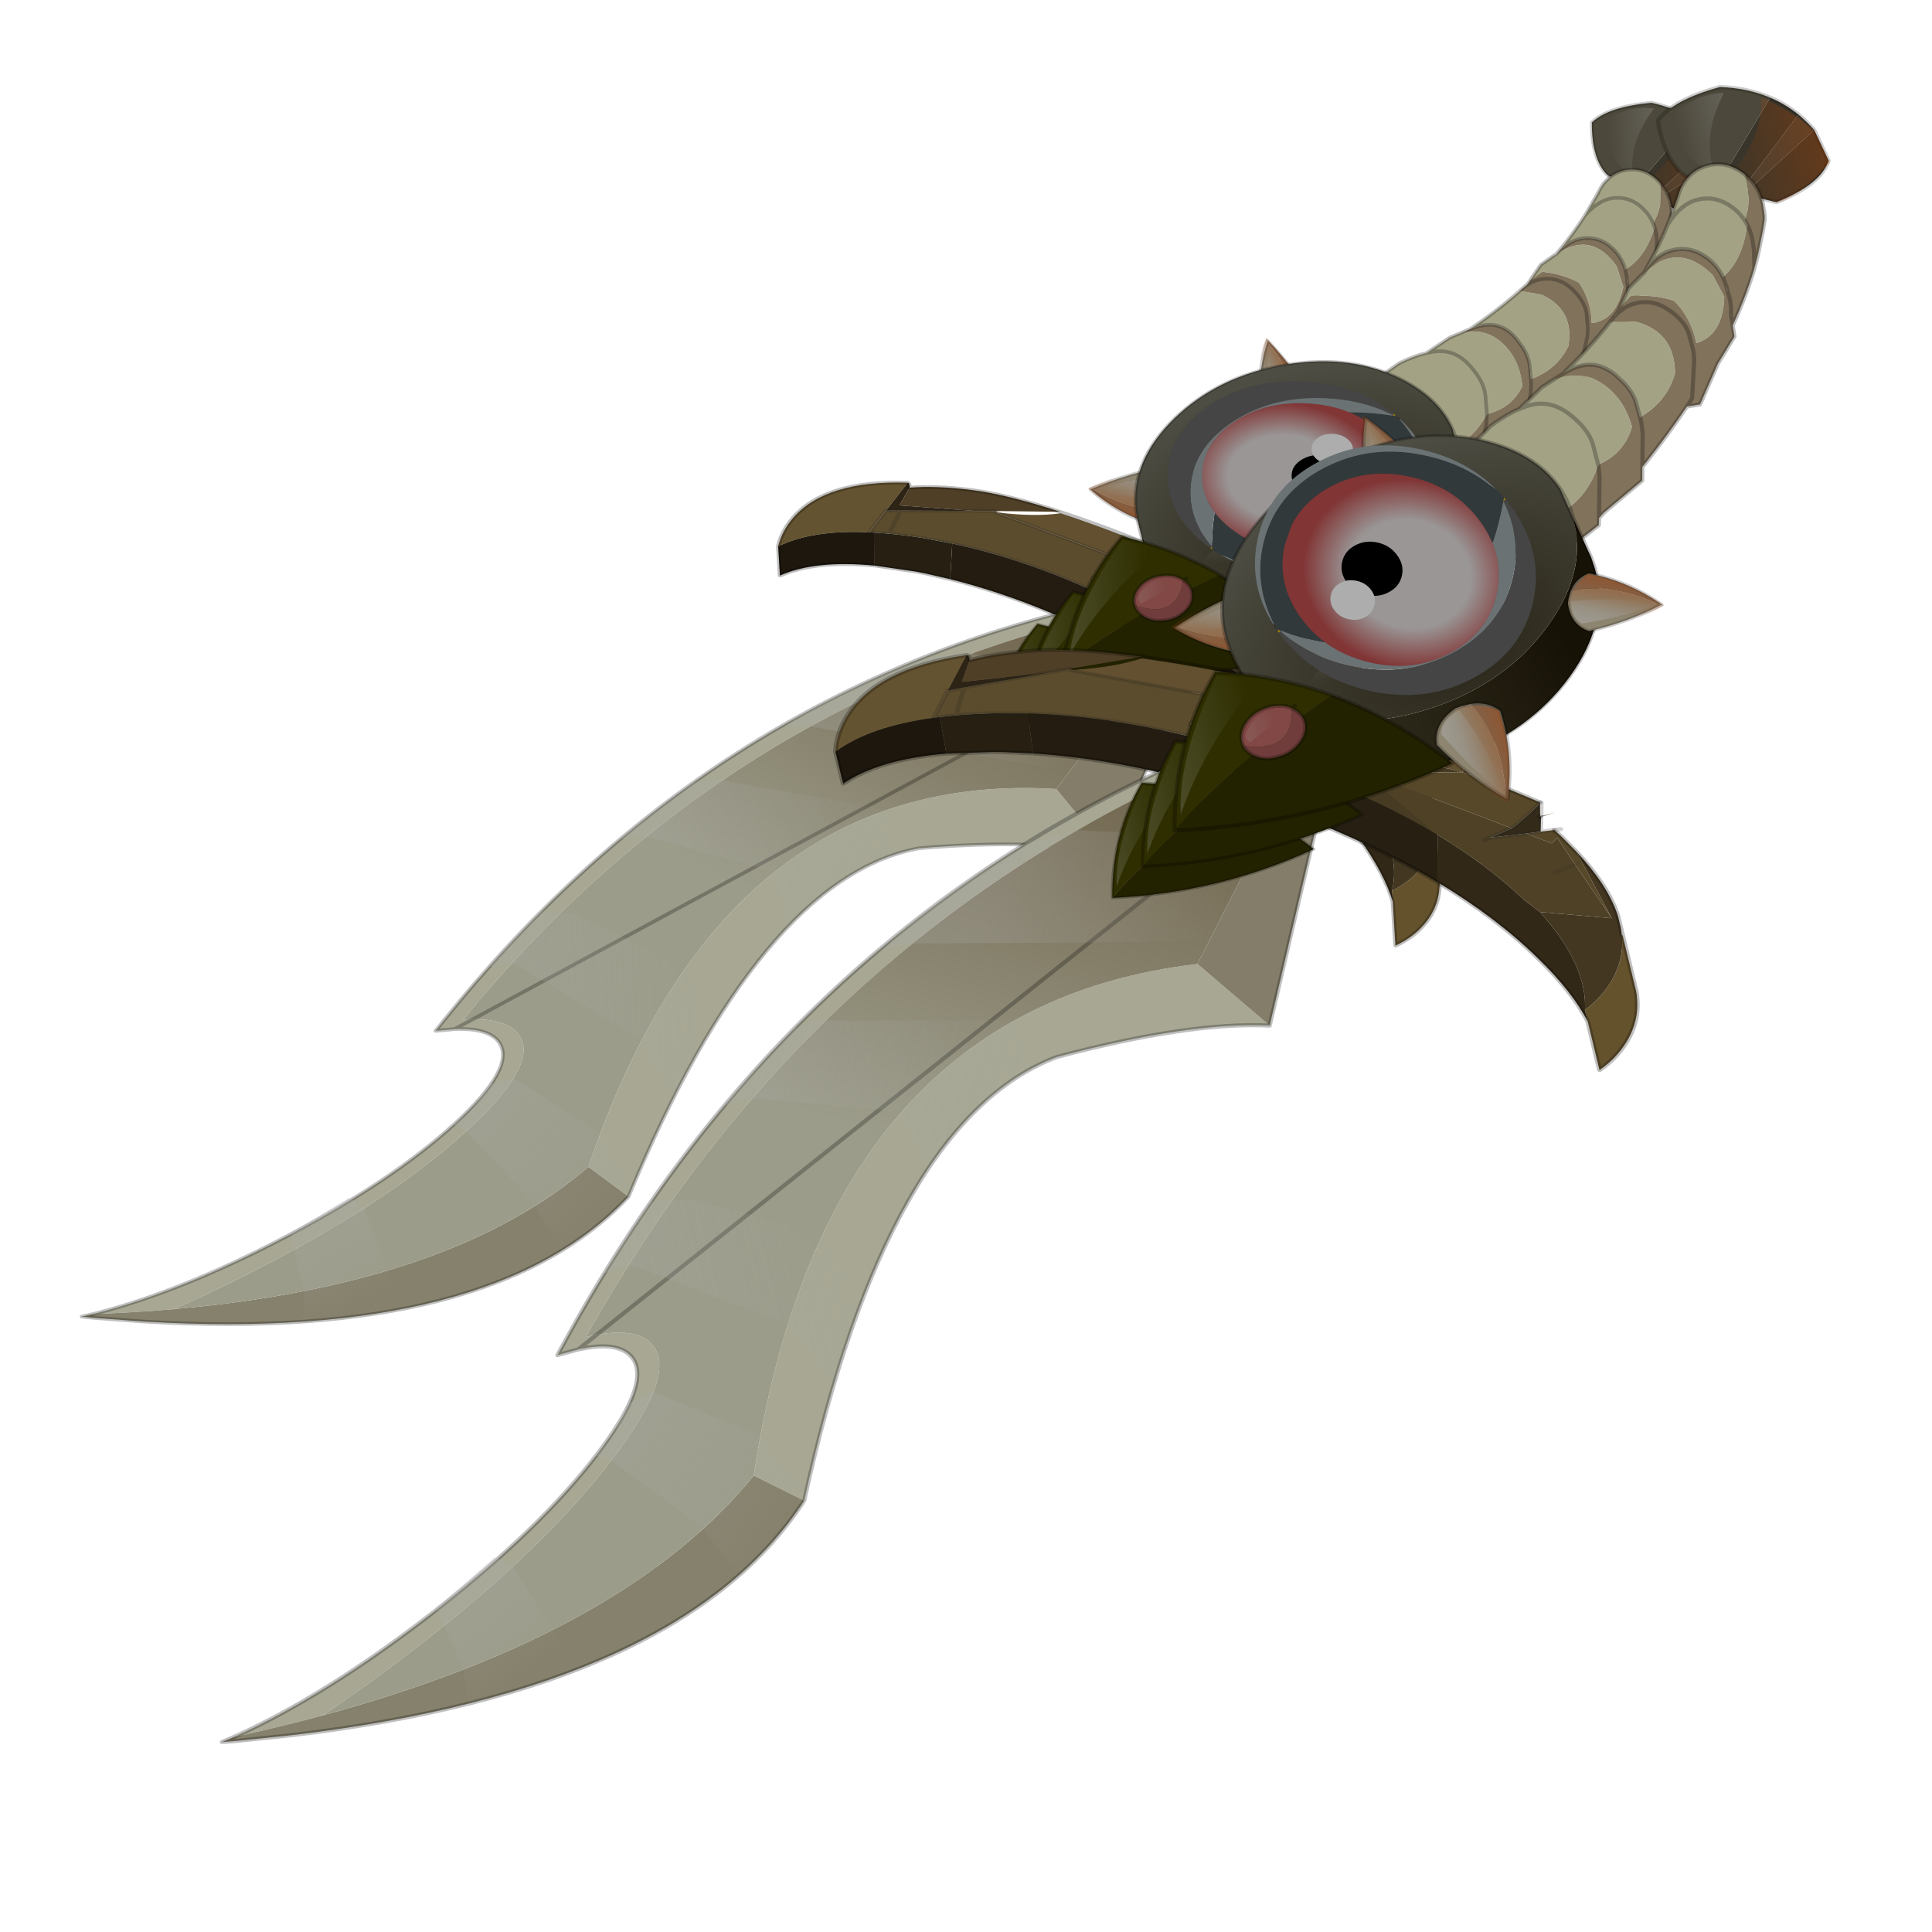 <?xml version="1.0" encoding="UTF-8" standalone="no"?>
<svg xmlns:xlink="http://www.w3.org/1999/xlink" height="440.0px" width="440.0px" xmlns="http://www.w3.org/2000/svg">
  <g transform="matrix(10.0, 0.0, 0.0, 10.0, 0.0, 0.0)">
    <use height="44.0" transform="matrix(1.0, 0.0, 0.0, 1.0, 0.0, 0.0)" width="44.0" xlink:href="#shape0"/>
    <use height="312.1" transform="matrix(0.083, -0.005, 0.005, 0.083, 0.286, 4.548)" width="471.65" xlink:href="#sprite0"/>
    <use height="31.45" transform="matrix(0.091, -0.022, 0.022, 0.091, 37.593, 2.315)" width="39.2" xlink:href="#sprite1"/>
    <use height="25.95" transform="matrix(-0.026, 0.09, -0.093, -0.015, 29.455, 13.412)" width="18.05" xlink:href="#sprite2"/>
    <use height="114.65" transform="matrix(0.107, -0.008, 0.022, 0.091, 18.492, 15.136)" width="156.3" xlink:href="#sprite3"/>
    <use height="82.6" transform="matrix(0.091, -0.022, 0.022, 0.091, 32.093, 5.365)" width="85.95" xlink:href="#sprite4"/>
    <use height="25.95" transform="matrix(0.078, -0.019, -0.067, -0.08, 31.691, 11.796)" width="18.05" xlink:href="#sprite2"/>
    <use height="144.35" transform="matrix(0.071, 0.023, -0.05, 0.063, 29.657, 5.814)" width="154.15" xlink:href="#sprite5"/>
    <use height="25.95" transform="matrix(0.091, -0.022, 0.022, 0.091, 32.495, 16.22)" width="18.05" xlink:href="#sprite2"/>
    <use height="25.95" transform="matrix(0.021, -0.072, 0.081, 0.022, 35.503, 14.226)" width="18.05" xlink:href="#sprite2"/>
    <use height="183.0" transform="matrix(0.091, -0.022, 0.022, 0.091, 1.105, 23.541)" width="316.2" xlink:href="#sprite7"/>
    <use height="39.55" transform="matrix(0.066, -0.016, 0.016, 0.066, 24.729, 18.104)" width="70.5" xlink:href="#sprite8"/>
    <use height="39.55" transform="matrix(0.072, -0.017, 0.017, 0.072, 25.377, 17.173)" width="70.5" xlink:href="#sprite8"/>
    <use height="39.55" transform="matrix(0.091, -0.022, 0.022, 0.091, 25.921, 15.681)" width="70.5" xlink:href="#sprite8"/>
    <use height="111.95" transform="matrix(0.011, -0.049, -0.056, -0.013, 34.299, 16.456)" width="111.95" xlink:href="#shape10"/>
  </g>
  <defs>
    <g id="shape0" transform="matrix(1.0, 0.0, 0.0, 1.0, 0.0, 0.0)">
      <path d="M44.0 44.0 L0.0 44.0 0.0 0.0 44.0 0.0 44.0 44.0" fill="#33cc33" fill-opacity="0.0" fill-rule="evenodd" stroke="none"/>
    </g>
    <g id="sprite0" transform="matrix(1.0, 0.0, 0.0, 1.0, 66.25, 127.8)">
      <use height="31.45" transform="matrix(1.0, 0.0, 0.0, 1.0, 366.2, -127.8)" width="39.2" xlink:href="#sprite1"/>
      <use height="25.95" transform="matrix(-0.5, 0.866, -0.929, -0.39, 254.168, -33.207)" width="18.05" xlink:href="#sprite2"/>
      <use height="114.65" transform="matrix(1.129, 0.188, 0.0, 1.0, 136.786, -42.344)" width="156.3" xlink:href="#sprite3"/>
      <use height="82.6" transform="matrix(1.0, 0.0, 0.0, 1.0, 301.7, -109.9)" width="85.95" xlink:href="#sprite4"/>
      <use height="25.95" transform="matrix(0.857, 0.0, -0.494, -1.0, 275.044, -43.4)" width="18.05" xlink:href="#sprite2"/>
      <use height="144.35" transform="matrix(0.685, 0.415, -0.678, 0.534, 275.402, -111.366)" width="154.15" xlink:href="#sprite5"/>
      <use height="25.95" transform="matrix(1.0, 0.0, 0.0, 1.0, 278.6, 3.55)" width="18.05" xlink:href="#sprite2"/>
      <use height="25.95" transform="matrix(0.401, -0.695, 0.782, 0.428, 315.697, -8.745)" width="18.05" xlink:href="#sprite2"/>
      <use height="183.0" transform="matrix(1.0, 0.0, 0.0, 1.0, -66.25, 1.3)" width="316.2" xlink:href="#sprite7"/>
      <use height="39.55" transform="matrix(0.725, 0.0, 0.0, 0.725, 193.075, 4.717)" width="70.5" xlink:href="#sprite8"/>
      <use height="39.55" transform="matrix(0.794, 0.0, 0.0, 0.794, 202.006, -3.537)" width="70.5" xlink:href="#sprite8"/>
      <use height="39.55" transform="matrix(1.0, 0.0, 0.0, 1.0, 212.3, -17.95)" width="70.5" xlink:href="#sprite8"/>
      <use height="111.95" transform="matrix(-0.048, 0.472, 0.637, 0.066, 247.752, -60.584)" width="111.95" xlink:href="#shape10"/>
    </g>
    <g id="sprite1" transform="matrix(1.0, 0.0, 0.0, 1.0, 0.5, 0.5)">
      <use height="31.45" transform="matrix(1.0, 0.0, 0.0, 1.0, -0.5, -0.5)" width="39.2" xlink:href="#shape1"/>
    </g>
    <g id="shape1" transform="matrix(1.0, 0.0, 0.0, 1.0, 0.5, 0.5)">
      <path d="M10.35 23.3 L3.55 19.1 Q0.9 16.25 0.2 10.75 -0.15 7.9 0.1 4.4 4.85 0.35 16.7 0.0 23.2 1.8 28.0 5.4 L10.35 23.3" fill="#4c483b" fill-rule="evenodd" stroke="none"/>
      <path d="M33.7 11.0 Q35.25 13.1 36.55 15.55 L16.25 26.7 15.6 26.35 15.3 26.15 33.7 11.0" fill="#464034" fill-rule="evenodd" stroke="none"/>
      <path d="M28.0 5.4 Q31.1 7.7 33.5 10.75 L33.7 11.0 15.3 26.15 10.35 23.3 28.0 5.4 M36.55 15.55 L38.2 23.6 37.6 24.45 Q34.1 28.9 23.55 30.45 L23.5 30.45 22.65 30.05 16.25 26.7 36.55 15.55" fill="#3a352a" fill-rule="evenodd" stroke="none"/>
      <path d="M28.0 5.4 Q31.1 7.7 33.5 10.75 L33.7 11.0 Q35.25 13.1 36.55 15.55 L38.2 23.6 37.6 24.45 Q34.1 28.9 23.55 30.45 L23.5 30.45 22.65 30.05 16.25 26.7 15.6 26.35 15.3 26.15 10.35 23.3 3.55 19.1 Q0.9 16.25 0.2 10.75 -0.15 7.9 0.1 4.4 4.85 0.35 16.7 0.0 23.2 1.8 28.0 5.4 Z" fill="none" stroke="#000000" stroke-linecap="round" stroke-linejoin="round" stroke-opacity="0.2" stroke-width="1.0"/>
      <path d="M25.9 4.85 Q33.0 10.35 36.55 15.85 L38.35 24.05 Q31.35 29.5 23.9 30.7 L10.65 23.45 Q23.5 16.25 25.9 4.85" fill="url(#gradient0)" fill-rule="evenodd" stroke="none"/>
      <path d="M10.55 19.75 Q2.85 15.2 3.95 4.0 10.45 0.25 17.35 1.6 9.5 10.65 10.55 19.75" fill="url(#gradient1)" fill-rule="evenodd" stroke="none"/>
    </g>
    <linearGradient gradientTransform="matrix(0.017, 0.0, 0.0, 0.016, 24.5, 17.75)" gradientUnits="userSpaceOnUse" id="gradient0" spreadMethod="pad" x1="-819.2" x2="819.2">
      <stop offset="0.0" stop-color="#ad4403" stop-opacity="0.0"/>
      <stop offset="0.988" stop-color="#ad4200" stop-opacity="0.361"/>
    </linearGradient>
    <linearGradient gradientTransform="matrix(0.008, 0.0, 0.0, 0.011, 10.55, 10.5)" gradientUnits="userSpaceOnUse" id="gradient1" spreadMethod="pad" x1="-819.2" x2="819.2">
      <stop offset="0.0" stop-color="#adadad" stop-opacity="0.0"/>
      <stop offset="0.988" stop-color="#adadad" stop-opacity="0.243"/>
    </linearGradient>
    <g id="sprite2" transform="matrix(1.0, 0.0, 0.0, 1.0, 0.5, 0.45)">
      <use height="25.95" transform="matrix(1.0, 0.0, 0.0, 1.0, -0.5, -0.45)" width="18.05" xlink:href="#shape2"/>
    </g>
    <g id="shape2" transform="matrix(1.0, 0.0, 0.0, 1.0, 0.5, 0.45)">
      <path d="M13.3 24.5 Q16.0 9.4 10.4 0.1 14.45 0.45 16.85 3.35 L16.95 3.5 Q17.7 14.7 13.55 24.75 L13.3 24.5" fill="#776c5d" fill-rule="evenodd" stroke="none"/>
      <path d="M10.4 0.1 Q16.0 9.4 13.3 24.5 6.1 17.85 0.0 7.9 0.4 2.6 6.55 0.25 L7.95 0.1 10.4 0.1" fill="#8e8571" fill-rule="evenodd" stroke="none"/>
      <path d="M13.3 24.5 L13.55 24.75 Q17.7 14.7 16.95 3.5 L16.85 3.35 Q14.45 0.45 10.4 0.1 L7.95 0.1 6.55 0.25 Q0.4 2.6 0.0 7.9 6.1 17.85 13.3 24.5 Z" fill="none" stroke="#000000" stroke-linecap="round" stroke-linejoin="round" stroke-opacity="0.2" stroke-width="1.0"/>
      <path d="M16.55 3.15 L16.65 3.25 Q17.6 14.55 13.55 25.5 4.55 18.1 -0.05 7.2 5.05 -4.0 16.55 3.15" fill="url(#gradient2)" fill-rule="evenodd" stroke="none"/>
      <path d="M13.5 23.9 Q7.3 16.4 1.7 5.6 2.4 2.25 7.25 0.95 12.25 11.7 13.5 23.9" fill="url(#gradient3)" fill-rule="evenodd" stroke="none"/>
    </g>
    <linearGradient gradientTransform="matrix(0.01, -0.002, 0.002, 0.015, 14.9, 10.65)" gradientUnits="userSpaceOnUse" id="gradient2" spreadMethod="pad" x1="-819.2" x2="819.2">
      <stop offset="0.0" stop-color="#984a1b" stop-opacity="0.0"/>
      <stop offset="1.0" stop-color="#9a4c1c"/>
    </linearGradient>
    <linearGradient gradientTransform="matrix(0.007, 0.0, 0.0, 0.014, 7.6, 12.4)" gradientUnits="userSpaceOnUse" id="gradient3" spreadMethod="pad" x1="-819.2" x2="819.2">
      <stop offset="0.0" stop-color="#adadad" stop-opacity="0.533"/>
      <stop offset="1.0" stop-color="#adadad" stop-opacity="0.0"/>
    </linearGradient>
    <g id="sprite3" transform="matrix(1.0, 0.0, 0.0, 1.0, 0.5, 0.2)">
      <use height="114.65" transform="matrix(1.0, 0.0, 0.0, 1.0, -0.5, -0.2)" width="156.3" xlink:href="#shape3"/>
    </g>
    <g id="shape3" transform="matrix(1.0, 0.0, 0.0, 1.0, 0.5, 0.2)">
      <path d="M130.0 38.2 L131.0 36.7 135.75 41.2 130.0 38.2 M91.5 18.3 L94.65 20.55 Q101.7 26.0 108.45 34.85 L107.0 41.5 102.0 38.2 Q97.35 35.3 92.3 32.6 L91.9 32.4 Q88.7 30.65 85.5 29.15 L75.55 21.35 91.5 18.3 M105.9 33.2 L102.0 38.2 105.9 33.2" fill="#514428" fill-rule="evenodd" stroke="none"/>
      <path d="M155.15 81.2 L155.3 81.2 155.3 95.15 155.25 96.05 155.15 96.8 Q154.9 98.9 154.25 100.9 153.05 104.5 150.65 107.6 147.8 111.35 143.65 113.95 L143.65 101.85 143.65 98.9 Q147.8 96.1 150.65 92.25 153.05 89.0 154.25 85.35 154.9 83.3 155.15 81.2" fill="#64522d" fill-rule="evenodd" stroke="none"/>
      <path d="M91.9 32.4 L92.3 32.6 Q97.35 35.3 102.0 38.2 L107.0 41.5 Q114.8 46.8 121.1 52.6 L121.7 53.15 119.35 64.85 Q108.05 54.35 92.3 45.1 L89.35 43.4 91.9 32.4 M42.2 15.8 L41.2 25.7 34.9 24.8 32.8 24.6 23.1 24.15 23.6 15.05 Q27.95 14.8 32.8 15.0 L34.9 15.1 42.2 15.8" fill="#261f12" fill-rule="evenodd" stroke="none"/>
      <path d="M53.75 5.9 L53.25 5.95 84.6 15.85 75.55 21.35 85.5 29.15 Q63.5 18.45 42.2 15.8 L34.9 15.1 32.8 15.0 Q27.95 14.8 23.6 15.05 L22.25 15.1 26.6 8.65 30.2 8.2 48.0 6.15 53.25 5.55 53.75 5.9 M27.45 14.0 L30.2 8.2 27.45 14.0" fill="#5b4c2d" fill-rule="evenodd" stroke="none"/>
      <path d="M131.0 36.7 L130.0 38.2 Q118.9 33.2 108.45 34.85 101.7 26.0 94.65 20.55 L91.5 18.3 101.05 16.5 103.3 17.7 Q119.5 26.4 131.0 36.7 M103.15 15.7 L103.1 15.7 103.8 15.55 103.15 15.7" fill="#615030" fill-rule="evenodd" stroke="none"/>
      <path d="M108.45 34.85 Q118.9 33.2 130.0 38.2 L109.75 36.55 121.1 52.6 Q114.8 46.8 107.0 41.5 L108.45 34.85" fill="#473b23" fill-rule="evenodd" stroke="none"/>
      <path d="M130.0 38.2 L135.75 41.2 144.75 47.05 144.7 47.3 Q140.6 50.9 137.55 52.9 L109.75 36.55 130.0 38.2 M144.3 50.45 L147.35 49.8 145.65 50.25 144.35 50.6 144.3 50.45 M143.95 50.7 L144.1 50.25 144.05 50.5 143.95 50.7 M143.4 54.25 L146.35 54.1 147.5 55.85 149.85 59.8 150.45 62.4 148.95 62.95 150.45 62.4 153.9 76.85 148.95 62.95 146.55 56.05 145.15 57.35 140.2 54.45 143.4 54.25" fill="#57482a" fill-rule="evenodd" stroke="none"/>
      <path d="M109.75 36.55 L137.55 52.9 132.5 54.8 140.2 54.45 145.15 57.35 146.55 56.05 148.95 62.95 144.25 64.6 148.95 62.95 153.9 76.85 139.2 74.0 136.5 70.75 Q130.6 61.45 121.7 53.15 L121.1 52.6 109.75 36.55 M131.15 55.3 L132.5 54.8 131.15 55.3" fill="#4e4126" fill-rule="evenodd" stroke="none"/>
      <path d="M150.45 62.4 L149.85 59.8 Q154.6 68.4 155.25 75.85 L155.3 76.7 155.3 76.95 155.3 79.4 155.15 81.2 Q154.9 83.3 154.25 85.35 153.05 89.0 150.65 92.25 147.8 96.1 143.65 98.9 146.45 87.9 139.2 74.0 L153.9 76.85 150.45 62.4" fill="#433721" fill-rule="evenodd" stroke="none"/>
      <path d="M53.25 5.55 L48.0 6.15 29.95 6.8 32.7 1.6 Q39.1 0.25 47.65 0.45 56.2 0.65 68.85 3.9 L53.25 5.55" fill="#4f3f26" fill-rule="evenodd" stroke="none"/>
      <path d="M101.05 16.5 L91.5 18.3 75.55 21.35 84.6 15.85 53.25 5.95 53.75 5.9 Q62.6 6.05 68.85 4.3 84.2 8.3 103.1 15.7 L103.15 15.7 103.8 15.95 101.05 16.5" fill="#625030" fill-rule="evenodd" stroke="none"/>
      <path d="M22.25 15.1 Q8.45 16.05 0.0 21.65 1.15 17.25 4.0 13.4 12.45 1.95 32.3 0.3 L26.6 8.65 22.25 15.1" fill="#645330" fill-rule="evenodd" stroke="none"/>
      <path d="M48.0 6.15 L30.2 8.2 26.6 8.65 32.3 0.3 Q32.8 0.25 32.7 1.6 L29.95 6.8 48.0 6.15" fill="#2e2416" fill-rule="evenodd" stroke="none"/>
      <path d="M137.55 52.9 Q140.6 50.9 144.7 47.3 L144.1 50.25 143.95 50.7 144.05 50.5 144.25 50.5 143.4 54.25 140.2 54.45 132.5 54.8 137.55 52.9" fill="#342a19" fill-rule="evenodd" stroke="none"/>
      <path d="M22.25 15.1 L23.6 15.05 23.1 24.15 Q8.75 24.3 0.0 29.65 L0.0 21.65 Q8.45 16.05 22.25 15.1" fill="#1d170d" fill-rule="evenodd" stroke="none"/>
      <path d="M119.35 64.85 L121.7 53.15 Q130.6 61.45 136.5 70.75 L139.2 74.0 Q146.45 87.9 143.65 98.9 L143.65 101.85 Q142.0 94.3 136.5 85.45 129.85 74.6 119.35 64.85" fill="#322817" fill-rule="evenodd" stroke="none"/>
      <path d="M91.9 32.4 L89.35 43.4 Q64.9 29.65 41.2 25.7 L42.2 15.8 Q63.5 18.45 85.5 29.15 88.7 30.65 91.9 32.4" fill="#241c10" fill-rule="evenodd" stroke="none"/>
      <path d="M135.75 41.2 L131.0 36.7 Q119.5 26.4 103.3 17.7 L101.05 16.5 M144.75 47.05 L135.75 41.2 M89.35 43.4 L92.3 45.1 Q108.05 54.35 119.35 64.85 M41.2 25.7 Q64.9 29.65 89.35 43.4 M144.05 50.5 L143.95 50.7 M149.85 59.8 L147.5 55.85 146.35 54.1 M155.3 79.4 L155.15 81.2 M155.3 81.2 L155.3 79.4 155.3 76.95 155.3 76.7 155.25 75.85 Q154.6 68.4 149.85 59.8 M143.65 101.85 L143.65 113.95 Q147.8 111.35 150.65 107.6 153.05 104.5 154.25 100.9 154.9 98.9 155.15 96.8 L155.25 96.05 155.3 95.15 155.3 81.2 M143.65 101.85 Q142.0 94.3 136.5 85.45 129.85 74.6 119.35 64.85 M68.85 3.9 Q56.2 0.65 47.65 0.45 39.1 0.25 32.7 1.6 M68.85 3.9 Q84.5 7.95 103.8 15.55 M32.3 0.3 Q32.8 0.25 32.7 1.6 M0.0 21.65 L0.0 29.65 Q8.75 24.3 23.1 24.15 L32.8 24.6 34.9 24.8 41.2 25.7 M32.3 0.3 Q12.45 1.95 4.0 13.4 1.15 17.25 0.0 21.65" fill="none" stroke="#000000" stroke-linecap="round" stroke-linejoin="round" stroke-opacity="0.251" stroke-width="1.0"/>
      <path d="M137.55 52.9 Q140.6 50.9 144.7 47.3 L144.75 47.05 M144.7 47.3 L145.0 47.05 144.25 50.5 144.3 50.45 M53.75 5.9 L53.25 5.95 84.6 15.85 75.55 21.35 85.5 29.15 Q63.5 18.45 42.2 15.8 M143.95 50.7 L144.1 50.25 144.7 47.3 M143.4 54.25 L144.25 50.5 144.05 50.5 M144.1 50.25 L144.05 50.5 M143.4 54.25 L146.35 54.1 147.75 54.0 M132.5 54.8 L131.15 55.3 M137.55 52.9 L132.5 54.8 140.2 54.45 143.4 54.25 M144.1 50.25 L145.0 47.05 M53.75 5.9 L53.25 5.55 48.0 6.15 30.2 8.2 27.45 14.0 M26.6 8.65 L30.2 8.2 M23.6 15.05 L22.25 15.1 26.6 8.65 M23.6 15.05 Q27.95 14.8 32.8 15.0 L34.9 15.1 42.2 15.8" fill="none" stroke="#222222" stroke-linecap="round" stroke-linejoin="round" stroke-opacity="0.2" stroke-width="1.0"/>
      <path d="M102.0 38.2 L105.9 33.2 M148.95 62.95 L150.45 62.4 M148.95 62.95 L144.25 64.6" fill="none" stroke="#222222" stroke-linecap="round" stroke-linejoin="round" stroke-opacity="0.102" stroke-width="1.0"/>
    </g>
    <g id="sprite4" transform="matrix(1.0, 0.0, 0.0, 1.0, 0.5, 0.5)">
      <use height="82.6" transform="matrix(1.0, 0.0, 0.0, 1.0, -0.5, -0.5)" width="85.95" xlink:href="#shape4"/>
    </g>
    <g id="shape4" transform="matrix(1.0, 0.0, 0.0, 1.0, 0.5, 0.5)">
      <path d="M61.25 11.7 L64.95 6.15 65.85 4.65 66.65 3.55 66.95 3.25 Q70.0 0.0 74.25 0.0 78.7 0.0 81.8 3.55 L82.4 4.3 Q82.55 7.9 81.75 10.75 L81.05 12.75 79.7 15.1 Q79.1 13.5 78.15 12.1 L77.3 11.05 Q74.2 7.5 69.75 7.5 65.5 7.5 61.25 11.7 65.5 7.5 69.75 7.5 74.2 7.5 77.3 11.05 L78.15 12.1 Q79.1 13.5 79.7 15.1 L79.75 15.3 80.05 16.25 Q76.95 24.4 71.3 27.25 70.65 24.1 68.55 21.65 L68.45 21.55 Q65.35 18.0 60.9 18.0 57.5 18.0 54.1 20.65 L52.9 21.7 52.8 21.8 52.8 21.85 Q62.8 16.05 69.05 26.25 L70.5 32.0 Q68.05 40.95 61.25 41.35 61.5 35.25 58.45 30.1 54.25 27.45 48.55 26.5 L45.1 28.65 48.3 24.55 52.25 22.1 52.35 22.25 52.35 22.2 52.65 21.95 52.8 21.8 Q57.45 16.95 61.25 11.7 M15.8 74.25 L0.0 54.05 7.95 49.15 Q12.25 47.35 15.6 46.8 L22.3 42.9 22.5 42.85 25.65 41.75 Q32.1 41.0 36.15 45.0 41.0 49.8 41.25 57.45 37.95 63.3 31.1 64.5 L31.0 59.4 31.0 59.35 Q30.8 55.45 27.25 51.0 23.7 46.5 18.6 46.5 L17.55 46.55 15.6 46.8 17.55 46.55 18.6 46.5 Q23.7 46.5 27.25 51.0 30.8 55.45 31.0 59.35 L31.0 59.4 31.1 64.5 31.0 64.7 Q25.3 73.65 15.8 74.25 M27.95 40.95 Q34.7 37.0 40.5 32.6 L42.0 31.45 42.1 31.35 48.05 32.75 48.3 32.9 Q56.75 37.55 54.5 47.25 50.95 53.55 43.7 55.65 L43.6 52.15 Q43.5 49.6 42.0 46.85 L40.35 44.3 Q37.2 40.1 32.75 40.1 30.6 40.1 27.95 40.95 M42.7 30.9 L44.4 29.55 44.0 30.0 43.3 30.45 42.7 30.9 M71.6 29.5 L71.6 30.2 71.6 30.7 71.5 30.85 71.6 29.5" fill="#a3a285" fill-rule="evenodd" stroke="none"/>
      <path d="M79.7 15.1 L81.05 12.75 81.75 10.75 Q82.55 7.9 82.4 4.3 L83.75 6.5 Q84.95 9.05 84.95 12.2 L84.7 15.05 84.6 15.55 84.4 16.25 83.35 18.7 81.05 23.6 79.25 27.0 Q75.7 33.1 70.85 39.25 L70.65 41.95 65.2 47.4 58.9 55.7 58.6 56.05 55.4 55.8 Q49.55 61.15 42.75 66.5 L41.4 67.55 40.6 70.75 29.7 76.15 28.25 77.15 27.8 78.8 21.55 81.6 15.8 74.25 Q25.3 73.65 31.0 64.7 L31.1 64.75 31.1 64.5 Q37.95 63.3 41.25 57.45 41.0 49.8 36.15 45.0 32.1 41.0 25.65 41.75 L27.95 40.95 Q30.6 40.1 32.75 40.1 37.2 40.1 40.35 44.3 L42.0 46.85 Q43.5 49.6 43.6 52.15 L43.7 55.65 Q50.95 53.55 54.5 47.25 56.75 37.55 48.3 32.9 L48.05 32.75 42.1 31.35 42.7 30.9 43.3 30.45 44.0 30.0 44.4 29.55 44.7 29.15 45.1 28.65 48.55 26.5 Q54.25 27.45 58.45 30.1 61.5 35.25 61.25 41.35 68.05 40.95 70.5 32.0 L69.05 26.25 Q62.8 16.05 52.8 21.85 L52.8 21.8 52.9 21.7 54.1 20.65 Q57.5 18.0 60.9 18.0 65.35 18.0 68.45 21.55 L68.55 21.65 Q70.65 24.1 71.3 27.25 76.95 24.4 80.05 16.25 L80.35 17.8 80.45 19.7 80.2 22.55 80.1 23.05 79.25 27.0 80.1 23.05 80.2 22.55 80.45 19.7 80.35 17.8 80.05 16.25 79.75 15.3 79.7 15.1 M71.6 29.5 L71.3 27.25 71.6 29.5 71.5 30.85 71.6 30.7 71.6 30.2 71.6 29.5 M70.85 39.25 L71.05 36.75 71.55 34.7 71.7 32.75 71.6 30.7 71.7 32.75 71.55 34.7 71.05 36.75 70.85 39.25 M55.4 55.8 L57.1 54.15 59.8 45.15 60.1 43.05 60.1 42.4 60.0 38.75 Q59.85 35.95 57.4 32.8 L56.75 32.05 Q53.6 28.45 49.15 28.45 46.6 28.45 44.0 30.0 46.6 28.45 49.15 28.45 53.6 28.45 56.75 32.05 L57.4 32.8 Q59.85 35.95 60.0 38.75 L60.1 42.4 60.1 43.05 59.8 45.15 57.1 54.15 55.4 55.8 M41.4 67.55 L43.4 59.65 43.7 57.15 43.7 55.65 43.7 57.15 43.4 59.65 41.4 67.55 M28.25 77.15 L28.3 76.85 30.75 67.3 31.1 64.75 30.75 67.3 28.3 76.85 28.25 77.15" fill="#80725b" fill-rule="evenodd" stroke="none"/>
      <path d="M31.1 64.5 L31.1 64.75 31.0 64.7 31.1 64.5" fill="#676249" fill-rule="evenodd" stroke="none"/>
      <path d="M82.4 4.3 L81.8 3.55 Q78.7 0.0 74.25 0.0 70.0 0.0 66.95 3.25 L66.65 3.55 65.85 4.65 64.95 6.15 61.25 11.7 Q65.5 7.5 69.75 7.5 74.2 7.5 77.3 11.05 L78.15 12.1 Q79.1 13.5 79.7 15.1 M82.4 4.3 L83.75 6.5 Q84.95 9.05 84.95 12.2 L84.7 15.05 84.6 15.55 84.4 16.25 83.35 18.7 81.05 23.6 79.25 27.0 Q75.7 33.1 70.85 39.25 L70.65 41.95 65.2 47.4 58.9 55.7 M58.6 56.05 L55.4 55.8 Q49.55 61.15 42.75 66.5 L41.4 67.55 40.6 70.75 29.7 76.15 28.25 77.15 27.8 78.8 21.55 81.6 15.8 74.25 0.0 54.05 7.95 49.15 Q12.25 47.35 15.6 46.8 L22.3 42.9 22.5 42.85 25.65 41.75 27.95 40.95 Q34.7 37.0 40.5 32.6 L42.0 31.45 42.1 31.35 42.7 30.9 44.4 29.55 44.7 29.15 M45.1 28.65 L48.3 24.55 52.25 22.1 52.8 21.8 Q57.45 16.95 61.25 11.7 M71.3 27.25 Q70.65 24.1 68.55 21.65 L68.45 21.55 Q65.35 18.0 60.9 18.0 57.5 18.0 54.1 20.65 L52.9 21.7 52.8 21.8 M80.05 16.25 L80.35 17.8 80.45 19.7 80.2 22.55 80.1 23.05 79.25 27.0 M79.75 15.3 L80.05 16.25 M71.3 27.25 L71.6 29.5 71.6 30.2 71.6 30.7 71.7 32.75 71.55 34.7 71.05 36.75 70.85 39.25 M44.0 30.0 Q46.6 28.45 49.15 28.45 53.6 28.45 56.75 32.05 L57.4 32.8 Q59.85 35.95 60.0 38.75 L60.1 42.4 60.1 43.05 59.8 45.15 57.1 54.15 55.4 55.8 M44.4 29.55 L44.0 30.0 43.3 30.45 42.7 30.9 M31.1 64.5 L31.0 59.4 31.0 59.35 Q30.8 55.45 27.25 51.0 23.7 46.5 18.6 46.5 L17.55 46.55 15.6 46.8 M27.95 40.95 Q30.6 40.1 32.75 40.1 37.2 40.1 40.35 44.3 L42.0 46.85 Q43.5 49.6 43.6 52.15 L43.7 55.65 43.7 57.15 43.4 59.65 41.4 67.55 M31.1 64.5 L31.1 64.75 30.75 67.3 28.3 76.85 28.25 77.15" fill="none" stroke="#000000" stroke-linecap="round" stroke-linejoin="round" stroke-opacity="0.251" stroke-width="1.0"/>
    </g>
    <g id="sprite5" transform="matrix(1.0, 0.0, 0.0, 1.0, 45.6, 36.25)">
      <use height="108.6" transform="matrix(1.0, 0.0, 0.0, 1.0, -3.45, -0.5)" width="112.0" xlink:href="#shape5"/>
      <clipPath id="clipPath0" transform="matrix(1.0, 0.0, 0.0, 1.0, 45.6, 36.25)">
        <use height="95.0" transform="matrix(1.0, 0.0, 0.0, 1.0, -2.95, 0.0)" width="95.1" xlink:href="#shape6"/>
      </clipPath>
      <g clip-path="url(#clipPath0)">
        <use height="63.5" transform="matrix(2.005, 0.0, 0.0, 2.005, -45.6, -36.25)" width="63.5" xlink:href="#sprite6"/>
      </g>
    </g>
    <g id="shape5" transform="matrix(1.0, 0.0, 0.0, 1.0, 3.45, 0.5)">
      <path d="M34.35 77.3 Q28.25 74.95 23.1 70.05 15.05 62.3 13.25 52.0 12.85 49.8 12.7 47.5 12.1 34.25 20.95 24.9 29.2 16.3 41.2 15.65 L43.1 15.6 Q56.3 15.6 66.1 24.9 68.75 27.45 70.8 30.35 65.25 28.2 58.95 28.2 45.7 28.2 36.8 37.5 27.95 46.85 28.6 60.1 29.05 69.7 34.35 77.3" fill="url(#gradient4)" fill-rule="evenodd" stroke="none"/>
      <path d="M76.75 14.05 L86.35 21.45 89.3 23.7 92.45 26.5 Q107.05 40.4 108.0 60.1 108.9 79.8 95.7 93.7 82.45 107.6 62.75 107.6 47.05 107.6 34.65 98.8 31.55 96.6 28.7 93.9 L18.35 85.9 Q21.45 88.15 24.8 89.85 34.9 95.0 46.9 95.0 56.15 95.0 63.95 91.95 72.8 88.5 79.85 81.1 90.25 70.15 91.9 55.65 92.3 51.7 92.1 47.5 91.3 30.45 80.3 17.8 L76.75 14.05" fill="url(#gradient5)" fill-rule="evenodd" stroke="none"/>
      <path d="M18.35 85.9 L17.95 85.55 16.4 84.35 16.05 84.1 12.65 81.1 Q-1.95 67.2 -2.9 47.5 -3.8 27.8 9.4 13.9 22.65 0.0 42.35 0.0 56.25 0.0 67.65 6.95 L76.75 14.05 80.3 17.8 Q91.3 30.45 92.1 47.5 92.3 51.7 91.9 55.65 90.25 70.15 79.85 81.1 72.8 88.5 63.95 91.95 56.15 95.0 46.9 95.0 34.9 95.0 24.8 89.85 21.45 88.15 18.35 85.9 M70.8 30.35 Q68.75 27.45 66.1 24.9 56.3 15.6 43.1 15.6 L41.2 15.65 Q29.2 16.3 20.95 24.9 12.1 34.25 12.7 47.5 12.85 49.8 13.25 52.0 15.05 62.3 23.1 70.05 28.25 74.95 34.35 77.3 39.85 79.4 46.15 79.4 59.35 79.4 68.25 70.05 77.15 60.7 76.5 47.5 76.05 37.9 70.8 30.35" fill="url(#gradient6)" fill-rule="evenodd" stroke="none"/>
      <path d="M76.75 14.05 L86.35 21.45 89.3 23.7 92.45 26.5 Q107.05 40.4 108.0 60.1 108.9 79.8 95.7 93.7 82.45 107.6 62.75 107.6 47.05 107.6 34.65 98.8 31.55 96.6 28.7 93.9 L18.35 85.9 17.95 85.55 16.4 84.35 16.05 84.1 12.65 81.1 Q-1.95 67.2 -2.9 47.5 -3.8 27.8 9.4 13.9 22.65 0.0 42.35 0.0 56.25 0.0 67.65 6.95 72.3 9.8 76.6 13.9 L76.75 14.05 67.65 6.95 M70.8 30.35 Q76.05 37.9 76.5 47.5 77.15 60.7 68.25 70.05 59.35 79.4 46.15 79.4 39.85 79.4 34.35 77.3 29.05 69.7 28.6 60.1 27.95 46.85 36.8 37.5 45.7 28.2 58.95 28.2 65.25 28.2 70.8 30.35" fill="none" stroke="#000000" stroke-linecap="round" stroke-linejoin="round" stroke-opacity="0.251" stroke-width="1.0"/>
    </g>
    <linearGradient gradientTransform="matrix(-0.017, 0.022, -0.021, -0.016, 35.45, 41.4)" gradientUnits="userSpaceOnUse" id="gradient4" spreadMethod="pad" x1="-819.2" x2="819.2">
      <stop offset="0.0" stop-color="#1a180d"/>
      <stop offset="1.0" stop-color="#060606"/>
    </linearGradient>
    <linearGradient gradientTransform="matrix(0.019, -0.031, 0.037, 0.024, 71.25, 67.05)" gradientUnits="userSpaceOnUse" id="gradient5" spreadMethod="pad" x1="-819.2" x2="819.2">
      <stop offset="0.0" stop-color="#312d1d"/>
      <stop offset="1.0" stop-color="#171206"/>
    </linearGradient>
    <radialGradient cx="0" cy="0" gradientTransform="matrix(0.09, 0.0, 0.0, 0.09, 70.8, 60.35)" gradientUnits="userSpaceOnUse" id="gradient6" r="819.2" spreadMethod="pad">
      <stop offset="0.0" stop-color="#272214"/>
      <stop offset="1.0" stop-color="#4d4d43"/>
    </radialGradient>
    <g id="shape6" transform="matrix(1.0, 0.0, 0.0, 1.0, 2.95, 0.0)">
      <path d="M91.9 55.65 Q90.25 70.15 79.85 81.1 72.8 88.5 63.95 91.95 56.15 95.0 46.9 95.0 34.9 95.0 24.8 89.85 21.45 88.15 18.35 85.9 L17.95 85.55 16.4 84.35 16.05 84.1 12.65 81.1 Q-1.95 67.2 -2.9 47.5 -3.8 27.8 9.4 13.9 22.65 0.0 42.35 0.0 56.25 0.0 67.65 6.95 L76.75 14.05 80.3 17.8 Q91.3 30.45 92.1 47.5 92.3 51.7 91.9 55.65 M70.8 30.35 Q68.75 27.45 66.1 24.9 56.3 15.6 43.1 15.6 L41.2 15.65 Q29.2 16.3 20.95 24.9 12.1 34.25 12.7 47.5 12.85 49.8 13.25 52.0 15.05 62.3 23.1 70.05 28.25 74.95 34.35 77.3 39.85 79.4 46.15 79.4 59.35 79.4 68.25 70.05 77.15 60.7 76.5 47.5 76.05 37.9 70.8 30.35" fill="#ad9626" fill-rule="evenodd" stroke="none"/>
    </g>
    <g id="sprite6" transform="matrix(1.0, 0.0, 0.0, 1.0, 0.0, 0.0)">
      <use height="63.5" transform="matrix(1.0, 0.0, 0.0, 1.0, 0.0, 0.0)" width="63.5" xlink:href="#shape7"/>
    </g>
    <g id="shape7" transform="matrix(1.0, 0.0, 0.0, 1.0, 0.0, 0.0)">
      <path d="M54.2 9.3 Q63.5 18.6 63.5 31.75 63.5 44.9 54.2 54.2 44.9 63.5 31.75 63.5 18.6 63.5 9.3 54.2 0.0 44.9 0.0 31.75 0.0 18.6 9.3 9.3 18.6 0.0 31.75 0.0 44.9 0.0 54.2 9.3" fill="url(#gradient7)" fill-rule="evenodd" stroke="none"/>
    </g>
    <radialGradient cx="0" cy="0" gradientTransform="matrix(0.039, 0.0, 0.0, 0.039, 31.75, 31.75)" gradientUnits="userSpaceOnUse" id="gradient7" r="819.2" spreadMethod="pad">
      <stop offset="0.0" stop-color="#adad8a"/>
      <stop offset="1.0" stop-color="#adadad" stop-opacity="0.0"/>
    </radialGradient>
    <g id="sprite7" transform="matrix(1.0, 0.0, 0.0, 1.0, 62.5, 0.3)">
      <use height="183.0" transform="matrix(1.0, 0.0, 0.0, 1.0, -62.5, -0.3)" width="316.2" xlink:href="#shape8"/>
    </g>
    <g id="shape8" transform="matrix(1.0, 0.0, 0.0, 1.0, 62.5, 0.3)">
      <path d="M-36.25 176.55 L-36.3 176.55 -36.85 176.6 -36.9 176.6 -36.85 176.55 -36.3 176.4 -36.25 176.55" fill="#9c9c8a" fill-rule="evenodd" stroke="none"/>
      <path d="M226.7 67.6 Q208.1 62.1 174.6 62.85 130.8 68.35 89.5 153.3 L79.0 144.5 Q122.5 37.9 213.15 48.9 L226.7 67.6 M-58.9 176.6 Q-34.55 172.0 -4.7 158.55 25.1 145.1 43.0 130.65 61.05 116.05 56.6 108.95 54.05 104.9 44.95 104.65 L44.65 104.65 39.45 104.8 41.85 102.15 Q117.0 19.2 220.35 0.2 L225.6 2.55 Q121.55 21.7 47.2 102.15 59.05 102.2 62.2 107.25 67.45 115.6 46.2 132.75 25.15 149.8 -9.95 165.6 -23.6 171.75 -36.3 176.4 L-36.85 176.55 -36.9 176.6 Q-47.55 176.85 -58.9 176.6" fill="#a7a794" fill-rule="evenodd" stroke="none"/>
      <path d="M89.5 153.3 Q49.8 190.85 -44.85 179.5 L-45.3 179.45 -59.0 177.6 -62.0 177.1 -58.9 176.6 Q-47.55 176.85 -36.9 176.6 L-36.85 176.6 -36.3 176.55 -36.25 176.55 Q39.75 174.4 79.0 144.5 L89.5 153.3" fill="#85816c" fill-rule="evenodd" stroke="none"/>
      <path d="M245.2 11.45 L253.2 15.05 226.7 67.6 213.15 48.9 245.2 11.45" fill="#837d69" fill-rule="evenodd" stroke="none"/>
      <path d="M225.6 2.55 L245.2 11.45 213.15 48.9 Q122.5 37.9 79.0 144.5 39.75 174.4 -36.25 176.55 L-36.3 176.4 Q-23.6 171.75 -9.95 165.6 25.15 149.8 46.2 132.75 67.45 115.6 62.2 107.25 59.05 102.2 47.2 102.15 121.55 21.7 225.6 2.55" fill="url(#gradient8)" fill-rule="evenodd" stroke="none"/>
      <path d="M245.2 11.45 L253.2 15.05 226.7 67.6 Q208.1 62.1 174.6 62.85 130.8 68.35 89.5 153.3 49.8 190.85 -44.85 179.5 L-45.3 179.45 -59.0 177.6 -62.0 177.1 -58.9 176.6 Q-34.55 172.0 -4.7 158.55 25.1 145.1 43.0 130.65 61.05 116.05 56.6 108.95 54.05 104.9 44.95 104.65 M44.65 104.65 L39.45 104.8 41.85 102.15 Q117.0 19.2 220.35 0.2 L225.6 2.55 245.2 11.45 Z" fill="none" stroke="#000000" stroke-linecap="round" stroke-linejoin="round" stroke-opacity="0.251" stroke-width="1.0"/>
      <path d="M191.8 10.7 L191.95 10.3 235.85 22.95 243.65 35.1 230.7 60.95 217.0 44.25 145.6 27.45 139.75 27.45 Q153.45 19.1 180.3 10.7 L191.8 10.7" fill="url(#gradient9)" fill-rule="evenodd" stroke="none"/>
      <path d="M168.0 64.15 Q146.1 71.3 137.55 81.4 L134.55 66.85 100.6 55.3 92.8 55.3 114.35 41.15 119.5 40.45 166.25 51.65 168.0 64.15" fill="url(#gradient10)" fill-rule="evenodd" stroke="none"/>
      <path d="M109.1 93.3 L115.55 108.15 103.6 127.15 95.3 110.4 62.3 87.8 55.45 88.1 54.9 88.25 69.75 73.75 80.05 75.6 107.95 90.65 109.1 93.3" fill="url(#gradient11)" fill-rule="evenodd" stroke="none"/>
      <path d="M23.75 180.85 L-1.7 182.7 -0.75 174.2 -3.5 157.65 12.95 149.0 16.85 151.7 22.8 170.55 23.25 172.35 Q24.25 176.95 23.75 180.85" fill="url(#gradient12)" fill-rule="evenodd" stroke="none"/>
      <path d="M42.8 130.7 Q48.6 127.5 53.2 120.3 L60.05 119.0 82.95 135.55 83.6 138.85 90.65 150.85 88.7 155.5 70.65 167.2 62.85 152.6 45.8 132.35 42.8 130.7" fill="url(#gradient13)" fill-rule="evenodd" stroke="none"/>
    </g>
    <linearGradient gradientTransform="matrix(0.037, -0.064, 0.035, 0.021, 231.2, 62.35)" gradientUnits="userSpaceOnUse" id="gradient8" spreadMethod="pad" x1="-819.2" x2="819.2">
      <stop offset="0.0" stop-color="#9c9c8a"/>
      <stop offset="1.0" stop-color="#6a5d44"/>
    </linearGradient>
    <linearGradient gradientTransform="matrix(0.028, 0.018, -0.017, 0.026, 198.2, 26.95)" gradientUnits="userSpaceOnUse" id="gradient9" spreadMethod="pad" x1="-819.2" x2="819.2">
      <stop offset="0.0" stop-color="#adadad" stop-opacity="0.243"/>
      <stop offset="1.0" stop-color="#adadad" stop-opacity="0.0"/>
    </linearGradient>
    <linearGradient gradientTransform="matrix(0.039, 0.024, -0.013, 0.021, 130.4, 60.9)" gradientUnits="userSpaceOnUse" id="gradient10" spreadMethod="pad" x1="-819.2" x2="819.2">
      <stop offset="0.0" stop-color="#adadad" stop-opacity="0.243"/>
      <stop offset="1.0" stop-color="#adadad" stop-opacity="0.0"/>
    </linearGradient>
    <linearGradient gradientTransform="matrix(0.038, 0.0, 0.0, 0.033, 84.65, 100.45)" gradientUnits="userSpaceOnUse" id="gradient11" spreadMethod="pad" x1="-819.2" x2="819.2">
      <stop offset="0.0" stop-color="#adadad" stop-opacity="0.243"/>
      <stop offset="1.0" stop-color="#adadad" stop-opacity="0.0"/>
    </linearGradient>
    <linearGradient gradientTransform="matrix(0.006, 0.015, -0.019, 0.008, 10.2, 165.85)" gradientUnits="userSpaceOnUse" id="gradient12" spreadMethod="pad" x1="-819.2" x2="819.2">
      <stop offset="0.0" stop-color="#adadad" stop-opacity="0.243"/>
      <stop offset="1.0" stop-color="#adadad" stop-opacity="0.0"/>
    </linearGradient>
    <linearGradient gradientTransform="matrix(0.021, 0.021, -0.021, 0.021, 66.25, 143.1)" gradientUnits="userSpaceOnUse" id="gradient13" spreadMethod="pad" x1="-819.2" x2="819.2">
      <stop offset="0.0" stop-color="#adadad" stop-opacity="0.243"/>
      <stop offset="1.0" stop-color="#adadad" stop-opacity="0.0"/>
    </linearGradient>
    <g id="sprite8" transform="matrix(1.0, 0.0, 0.0, 1.0, 1.0, -2.85)">
      <use height="39.55" transform="matrix(1.0, 0.0, 0.0, 1.0, -1.0, 2.85)" width="70.5" xlink:href="#shape9"/>
    </g>
    <g id="shape9" transform="matrix(1.0, 0.0, 0.0, 1.0, 1.0, -2.85)">
      <path d="M44.3 15.45 Q57.9 24.5 69.0 38.5 34.65 45.3 -0.5 38.5 15.2 26.8 44.3 15.45" fill="#232200" fill-rule="evenodd" stroke="none"/>
      <path d="M44.3 15.45 Q15.2 26.8 -0.5 38.5 4.35 17.5 18.2 3.35 32.25 7.45 44.3 15.45" fill="#2e2e00" fill-rule="evenodd" stroke="none"/>
      <path d="M-0.5 38.5 Q34.65 45.3 69.0 38.5 57.9 24.5 44.3 15.45 M-0.5 38.5 Q4.35 17.5 18.2 3.35 32.25 7.45 44.3 15.45" fill="none" stroke="#000000" stroke-linecap="round" stroke-linejoin="round" stroke-opacity="0.251" stroke-width="1.0"/>
      <path d="M34.2 16.3 Q32.05 27.1 20.55 22.35 L20.45 21.3 Q20.55 18.75 22.9 16.8 25.25 14.9 28.55 14.75 31.85 14.55 34.15 16.25 L34.2 16.3" fill="#814845" fill-rule="evenodd" stroke="none"/>
      <path d="M20.55 22.35 Q32.05 27.1 34.2 16.3 36.45 18.0 36.45 20.45 36.4 23.0 34.05 24.9 31.7 26.85 28.35 27.0 25.05 27.2 22.75 25.5 20.95 24.15 20.55 22.35" fill="#703d3c" fill-rule="evenodd" stroke="none"/>
      <path d="M34.2 16.3 L35.1 15.9 M34.2 16.3 L34.15 16.25 Q31.85 14.55 28.55 14.75 25.25 14.9 22.9 16.8 20.55 18.75 20.45 21.3 L20.55 22.35 Q20.95 24.15 22.75 25.5 25.05 27.2 28.35 27.0 31.7 26.85 34.05 24.9 36.4 23.0 36.45 20.45 36.45 18.0 34.2 16.3 Z" fill="none" stroke="#000000" stroke-linecap="round" stroke-linejoin="round" stroke-opacity="0.251" stroke-width="1.0"/>
      <path d="M1.85 35.1 Q4.45 21.3 18.35 4.25 L28.0 7.85 Q11.3 20.2 1.85 35.1" fill="url(#gradient14)" fill-rule="evenodd" stroke="none"/>
      <path d="M22.4 22.0 L22.3 21.9 Q20.1 19.9 25.7 16.25 L25.95 16.05 Q31.75 15.25 32.95 17.05 L22.4 22.0" fill="url(#gradient15)" fill-rule="evenodd" stroke="none"/>
    </g>
    <linearGradient gradientTransform="matrix(0.015, 0.0, 0.0, 0.018, 12.6, 19.4)" gradientUnits="userSpaceOnUse" id="gradient14" spreadMethod="pad" x1="-819.2" x2="819.2">
      <stop offset="0.0" stop-color="#adadad" stop-opacity="0.243"/>
      <stop offset="1.0" stop-color="#adadad" stop-opacity="0.0"/>
    </linearGradient>
    <linearGradient gradientTransform="matrix(0.007, 0.0, 0.0, 0.004, 23.9, 20.05)" gradientUnits="userSpaceOnUse" id="gradient15" spreadMethod="pad" x1="-819.2" x2="819.2">
      <stop offset="0.0" stop-color="#adadad" stop-opacity="0.243"/>
      <stop offset="1.0" stop-color="#adadad" stop-opacity="0.0"/>
    </linearGradient>
    <g id="shape10" transform="matrix(1.0, 0.0, 0.0, 1.0, 42.0, 26.5)">
      <path d="M-22.6 71.9 L-24.85 69.8 -22.4 71.7 -22.6 71.9" fill="#2c0e0e" fill-rule="evenodd" stroke="none"/>
      <path d="M56.45 -7.0 L56.65 -6.75 57.1 -6.2 59.1 -6.15 57.2 -6.15 55.75 -6.15 55.6 -6.25 56.45 -7.0 M-22.55 71.95 L-22.6 71.9 -22.4 71.7 -22.55 71.95 M-24.85 69.8 L-25.1 69.55 -25.45 69.2 -25.6 69.05 -24.8 68.6 -24.4 69.2 -24.35 69.35 -24.85 69.8 -24.3 69.4 -24.25 69.45 Q-24.0 69.85 -24.85 69.8 M57.1 -6.2 L57.2 -6.15 57.1 -6.2" fill="#a3830a" fill-rule="evenodd" stroke="none"/>
      <path d="M-24.35 69.35 L-24.4 69.2 -24.35 69.2 -24.35 69.35 M-22.4 71.7 L-22.35 71.7 -22.55 71.95 -22.4 71.7" fill="#9c3b00" fill-rule="evenodd" stroke="none"/>
      <path d="M-24.35 69.35 L-24.3 69.4 -24.85 69.8 -24.35 69.35" fill="#6b1700" fill-rule="evenodd" stroke="none"/>
      <path d="M-25.6 69.05 Q-42.0 52.65 -42.0 29.45 -42.0 6.3 -25.6 -10.1 -9.2 -26.5 13.95 -26.5 37.15 -26.5 53.55 -10.1 L56.45 -7.0 55.6 -6.25 Q41.1 -16.5 23.1 -16.5 -0.05 -16.5 -16.45 -0.1 -32.85 16.3 -32.85 39.45 -32.85 55.65 -24.8 68.6 L-25.6 69.05" fill="#454545" fill-rule="evenodd" stroke="none"/>
      <path d="M57.2 -6.15 L57.7 -5.55 59.4 -3.35 59.75 -2.9 59.8 -2.85 60.05 -2.55 61.3 0.5 62.5 2.8 Q64.75 7.55 66.05 12.75 67.7 19.45 67.7 26.85 67.7 45.45 57.2 59.65 54.55 63.2 51.3 66.45 41.0 76.75 28.0 80.6 20.3 82.85 11.7 82.85 -7.15 82.85 -22.35 71.7 L-22.4 71.7 -24.85 69.8 Q-24.0 69.85 -24.25 69.45 L-24.3 69.4 -24.35 69.35 -24.35 69.2 -24.45 68.6 Q-27.85 47.5 -19.65 26.45 -3.8 -7.95 55.6 -6.25 L55.75 -6.15 57.2 -6.15" fill="#32393b" fill-rule="evenodd" stroke="none"/>
      <path d="M-24.8 68.6 L-24.45 68.6 -24.35 69.2 -24.4 69.2 -24.8 68.6" fill="#3a4344" fill-rule="evenodd" stroke="none"/>
      <path d="M60.05 -2.55 L61.65 -0.05 61.8 0.2 63.15 2.45 Q65.8 7.1 67.4 12.2 L67.4 12.25 67.45 12.45 Q69.95 20.4 69.95 29.45 69.95 47.1 60.45 60.85 57.45 65.15 53.55 69.05 42.35 80.25 28.0 83.8 21.3 85.45 13.95 85.45 -7.15 85.45 -22.55 71.95 L-22.35 71.7 Q-7.15 82.85 11.7 82.85 20.3 82.85 28.0 80.6 41.0 76.75 51.3 66.45 54.55 63.2 57.2 59.65 67.7 45.45 67.7 26.85 67.7 19.45 66.05 12.75 64.75 7.55 62.5 2.8 L61.3 0.5 60.05 -2.55 M-24.8 68.6 Q-32.85 55.65 -32.85 39.45 -32.85 16.3 -16.45 -0.1 -0.05 -16.5 23.1 -16.5 41.1 -16.5 55.6 -6.25 -3.8 -7.95 -19.65 26.45 -27.85 47.5 -24.45 68.6 L-24.8 68.6" fill="#6a7274" fill-rule="evenodd" stroke="none"/>
      <path d="M56.45 -7.0 L56.65 -6.75 57.1 -6.2 M57.2 -6.15 L57.7 -5.55 59.4 -3.35 59.75 -2.9 59.8 -2.85 60.05 -2.55 61.65 -0.05 61.8 0.2 63.15 2.45 Q65.8 7.1 67.4 12.2 L67.4 12.25 67.45 12.45 Q69.95 20.4 69.95 29.45 69.95 47.1 60.45 60.85 57.45 65.15 53.55 69.05 42.35 80.25 28.0 83.8 21.3 85.45 13.95 85.45 -7.15 85.45 -22.55 71.95 L-22.6 71.9 -24.85 69.8 -25.1 69.55 -25.45 69.2 -25.6 69.05 Q-42.0 52.65 -42.0 29.45 -42.0 6.3 -25.6 -10.1 -9.2 -26.5 13.95 -26.5 37.15 -26.5 53.55 -10.1 L56.45 -7.0 M57.2 -6.15 L57.1 -6.2" fill="none" stroke="#000000" stroke-linecap="round" stroke-linejoin="round" stroke-opacity="0.153" stroke-width="0.05"/>
      <path d="M56.75 31.35 Q56.75 49.2 44.15 61.85 35.0 71.0 23.1 73.5 L22.9 73.55 13.65 74.45 Q-4.2 74.45 -16.8 61.85 -22.1 56.55 -25.15 50.35 -29.4 41.75 -29.4 31.35 -29.4 27.35 -28.75 23.65 -26.6 10.7 -16.8 0.9 -11.65 -4.25 -5.65 -7.3 3.05 -11.75 13.65 -11.75 31.5 -11.75 44.15 0.9 53.95 10.7 56.15 23.65 56.75 27.35 56.75 31.35 M-4.0 -7.3 L-5.65 -7.3 -4.0 -7.3" fill="url(#gradient16)" fill-rule="evenodd" stroke="none"/>
      <path d="M56.75 31.35 Q56.75 49.2 44.15 61.85 35.0 71.0 23.1 73.5 L22.9 73.55 13.65 74.45 Q-4.2 74.45 -16.8 61.85 -22.1 56.55 -25.15 50.35 -29.4 41.75 -29.4 31.35 -29.4 27.35 -28.75 23.65 -26.6 10.7 -16.8 0.9 -11.65 -4.25 -5.65 -7.3 3.05 -11.75 13.65 -11.75 31.5 -11.75 44.15 0.9 53.95 10.7 56.15 23.65 56.75 27.35 56.75 31.35 M-5.65 -7.3 L-4.0 -7.3" fill="none" stroke="#000000" stroke-linecap="round" stroke-linejoin="round" stroke-opacity="0.153" stroke-width="0.05"/>
      <path d="M24.35 38.65 Q24.35 43.7 20.75 47.25 17.2 50.8 12.2 50.8 7.15 50.8 3.6 47.25 0.05 43.7 0.05 38.65 0.05 33.65 3.6 30.1 7.15 26.5 12.2 26.5 17.2 26.5 20.75 30.1 24.35 33.65 24.35 38.65" fill="#000000" fill-rule="evenodd" stroke="none"/>
      <path d="M24.35 38.65 Q24.35 43.7 20.75 47.25 17.2 50.8 12.2 50.8 7.15 50.8 3.6 47.25 0.05 43.7 0.05 38.65 0.05 33.65 3.6 30.1 7.15 26.5 12.2 26.5 17.2 26.5 20.75 30.1 24.35 33.65 24.35 38.65 Z" fill="none" stroke="#000000" stroke-linecap="round" stroke-linejoin="round" stroke-opacity="0.153" stroke-width="0.05"/>
      <path d="M2.7 37.1 Q5.3 39.7 5.3 43.4 5.3 47.1 2.7 49.7 0.1 52.3 -3.6 52.3 -7.3 52.3 -9.9 49.7 -12.5 47.1 -12.5 43.4 -12.5 39.7 -9.9 37.1 -7.3 34.5 -3.6 34.5 0.1 34.5 2.7 37.1" fill="#adadad" fill-rule="evenodd" stroke="none"/>
      <path d="M2.7 37.1 Q5.3 39.7 5.3 43.4 5.3 47.1 2.7 49.7 0.1 52.3 -3.6 52.3 -7.3 52.3 -9.9 49.7 -12.5 47.1 -12.5 43.4 -12.5 39.7 -9.9 37.1 -7.3 34.5 -3.6 34.5 0.1 34.5 2.7 37.1 Z" fill="none" stroke="#000000" stroke-linecap="round" stroke-linejoin="round" stroke-opacity="0.153" stroke-width="0.05"/>
    </g>
    <radialGradient cx="0" cy="0" gradientTransform="matrix(0.052, 0.0, 0.0, 0.052, 13.7, 23.65)" gradientUnits="userSpaceOnUse" id="gradient16" r="819.2" spreadMethod="pad">
      <stop offset="0.573" stop-color="#9a9696"/>
      <stop offset="1.0" stop-color="#813535"/>
    </radialGradient>
  </defs>
</svg>
